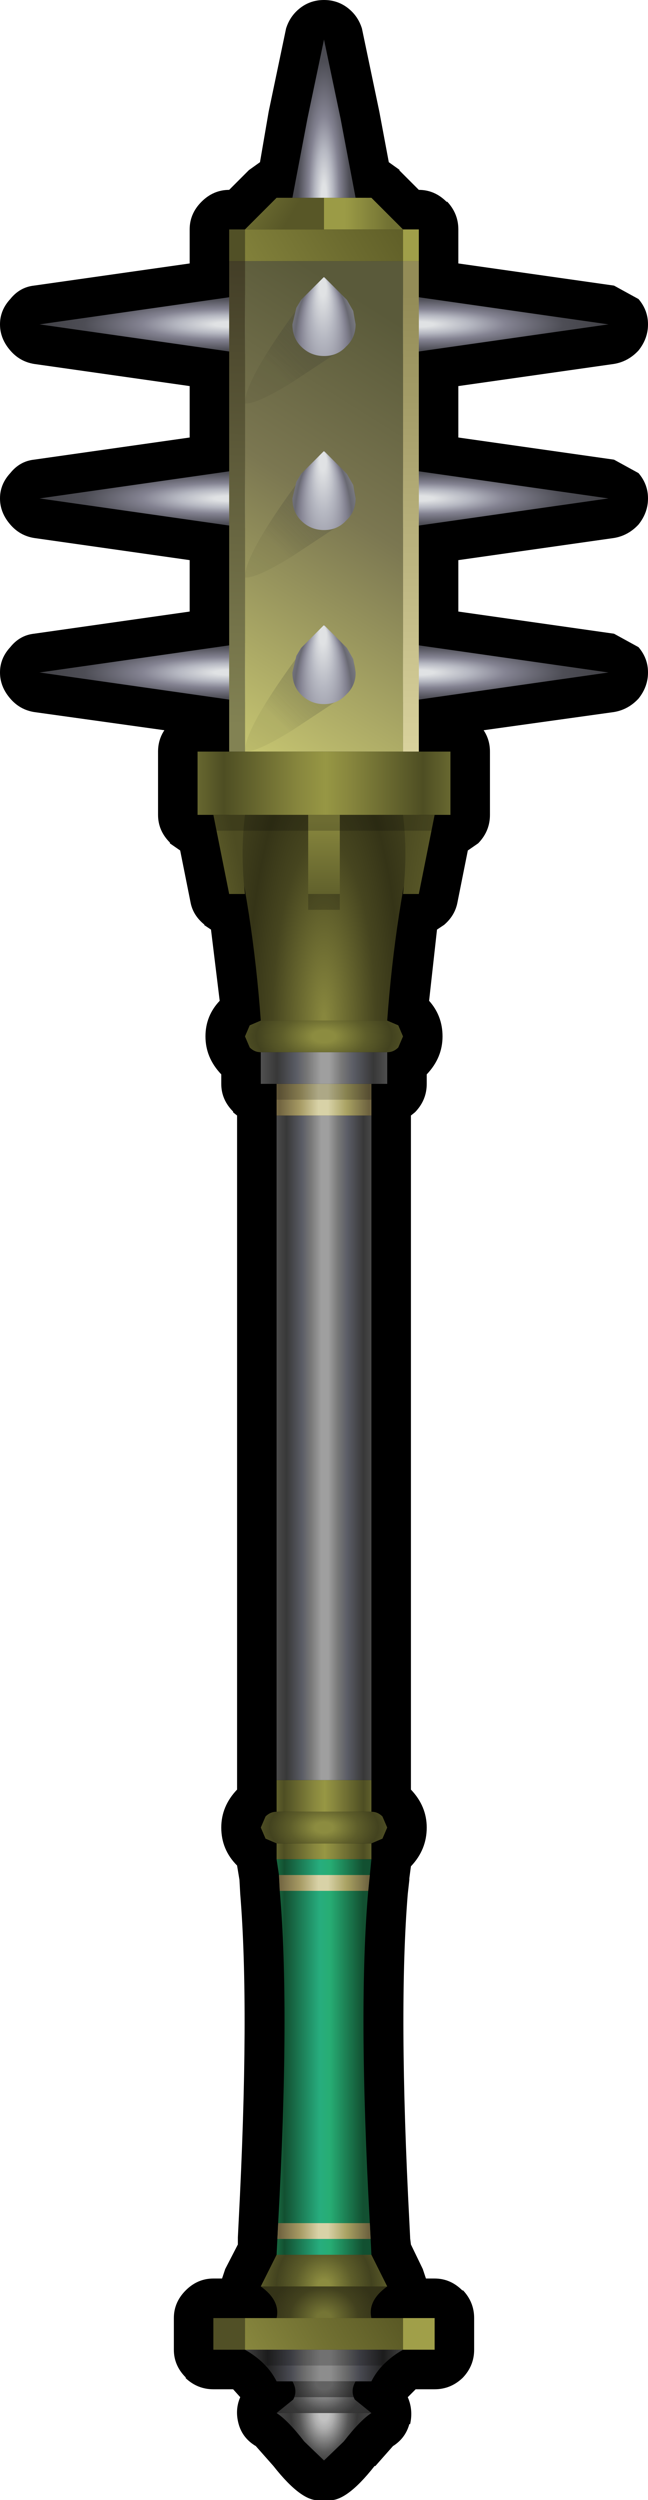 <?xml version="1.0" encoding="UTF-8" standalone="no"?>
<svg xmlns:xlink="http://www.w3.org/1999/xlink" height="158.0px" width="41.0px" xmlns="http://www.w3.org/2000/svg">
  <g transform="matrix(1.0, 0.0, 0.0, 1.0, 20.5, 80.5)">
    <path d="M1.5 -80.0 Q2.15 -79.5 2.4 -78.7 L3.5 -73.45 4.1 -70.25 4.8 -69.75 4.75 -69.75 6.0 -68.5 Q7.0 -68.5 7.75 -67.75 L7.8 -67.75 Q8.5 -67.0 8.5 -66.0 L8.5 -63.85 18.35 -62.45 19.9 -61.6 Q20.5 -60.9 20.5 -60.0 20.5 -59.1 19.9 -58.35 19.25 -57.65 18.35 -57.5 L8.5 -56.1 8.5 -52.85 18.35 -51.45 19.9 -50.6 Q20.5 -49.9 20.5 -49.0 20.5 -48.1 19.9 -47.35 19.25 -46.65 18.35 -46.5 L8.5 -45.1 8.5 -41.85 18.35 -40.45 19.9 -39.6 Q20.5 -38.9 20.5 -38.0 20.5 -37.1 19.9 -36.35 19.25 -35.65 18.35 -35.5 L10.1 -34.35 Q10.5 -33.75 10.5 -33.0 L10.5 -29.0 Q10.5 -28.0 9.8 -27.25 L9.75 -27.2 9.1 -26.75 8.45 -23.5 Q8.3 -22.65 7.6 -22.05 L7.15 -21.75 6.65 -17.25 Q7.5 -16.3 7.5 -15.0 7.5 -13.65 6.5 -12.6 L6.5 -12.0 Q6.5 -11.0 5.8 -10.25 L5.75 -10.2 5.5 -10.0 5.5 32.6 Q6.5 33.65 6.5 35.0 6.5 36.4 5.5 37.45 L5.4 38.2 5.4 38.3 5.3 39.2 Q4.7 46.5 5.4 59.9 L5.45 60.9 5.45 60.95 5.5 61.35 6.25 62.9 6.45 63.5 7.0 63.5 Q8.0 63.5 8.75 64.25 L8.8 64.25 Q9.5 65.0 9.5 66.0 L9.5 68.0 Q9.5 69.0 8.8 69.75 L8.75 69.8 Q8.0 70.5 7.0 70.5 L5.8 70.5 5.3 71.0 Q5.65 71.8 5.45 72.7 L5.4 72.7 Q5.15 73.6 4.35 74.1 L4.4 74.05 3.25 75.35 3.2 75.35 Q1.35 77.7 0.2 77.5 L-0.2 77.5 Q-1.35 77.7 -3.2 75.35 L-4.35 74.05 -4.3 74.1 Q-5.15 73.6 -5.4 72.7 -5.65 71.8 -5.3 71.0 L-5.75 70.5 -7.0 70.5 Q-8.0 70.5 -8.75 69.8 L-8.75 69.75 Q-9.5 69.0 -9.5 68.0 L-9.5 66.0 Q-9.5 65.0 -8.75 64.25 -8.0 63.5 -7.0 63.5 L-6.45 63.5 -6.25 62.9 -5.45 61.35 -5.45 60.95 -5.45 60.9 -5.4 59.9 Q-4.7 46.5 -5.3 39.2 L-5.35 38.3 -5.5 37.4 Q-6.5 36.4 -6.5 35.0 -6.5 33.65 -5.5 32.6 L-5.5 -10.0 -5.75 -10.2 -5.75 -10.25 Q-6.5 -11.0 -6.5 -12.0 L-6.5 -12.6 Q-7.5 -13.65 -7.5 -15.0 -7.5 -16.3 -6.6 -17.25 L-7.15 -21.75 -7.6 -22.05 -7.55 -22.05 Q-8.3 -22.65 -8.45 -23.5 L-9.1 -26.75 -9.75 -27.2 -9.75 -27.25 Q-10.5 -28.0 -10.5 -29.0 L-10.5 -33.0 Q-10.5 -33.75 -10.1 -34.35 L-18.35 -35.5 Q-19.25 -35.65 -19.85 -36.35 -20.5 -37.1 -20.5 -38.0 -20.5 -38.9 -19.85 -39.6 -19.25 -40.35 -18.35 -40.45 L-8.5 -41.85 -8.5 -45.1 -18.35 -46.5 Q-19.25 -46.65 -19.85 -47.35 -20.5 -48.1 -20.5 -49.0 -20.5 -49.9 -19.85 -50.6 -19.25 -51.35 -18.35 -51.45 L-8.5 -52.85 -8.5 -56.1 -18.35 -57.5 Q-19.25 -57.65 -19.85 -58.35 -20.5 -59.1 -20.5 -60.0 -20.5 -60.9 -19.85 -61.6 -19.25 -62.35 -18.35 -62.45 L-8.5 -63.85 -8.5 -66.0 Q-8.5 -67.0 -7.75 -67.75 -7.0 -68.5 -6.0 -68.5 L-4.75 -69.75 -4.05 -70.25 -3.5 -73.45 -2.4 -78.7 Q-2.15 -79.5 -1.5 -80.0 -0.85 -80.5 0.0 -80.5 0.85 -80.5 1.5 -80.0" fill="#000000" fill-rule="evenodd" stroke="none"/>
    <path d="M5.0 68.0 Q3.6 68.8 3.0 70.0 L0.0 70.0 -3.0 70.0 Q-3.6 68.8 -5.0 68.0 L0.0 68.0 5.0 68.0" fill="url(#gradient0)" fill-rule="evenodd" stroke="none"/>
    <path d="M2.0 70.0 Q1.65 70.6 1.95 71.15 L3.0 72.0 0.0 72.0 -3.0 72.0 -1.95 71.15 Q-1.65 70.6 -2.0 70.0 L0.0 70.0 2.0 70.0" fill="url(#gradient1)" fill-rule="evenodd" stroke="none"/>
    <path d="M1.25 73.8 L0.0 75.0 -1.25 73.8 Q-2.3 72.45 -3.0 72.0 L3.0 72.0 Q2.3 72.45 1.25 73.8" fill="url(#gradient2)" fill-rule="evenodd" stroke="none"/>
    <path d="M5.0 68.0 L-5.0 68.0 -5.0 66.0 5.0 66.0 5.0 68.0" fill="url(#gradient3)" fill-rule="evenodd" stroke="none"/>
    <path d="M-5.0 66.0 L-5.0 68.0 -7.0 68.0 -7.0 66.0 -5.0 66.0" fill="#515026" fill-rule="evenodd" stroke="none"/>
    <path d="M5.0 68.0 L5.0 66.0 7.0 66.0 7.0 68.0 5.0 68.0" fill="#a09f49" fill-rule="evenodd" stroke="none"/>
    <path d="M4.0 64.0 Q2.75 64.9 3.0 66.0 L0.0 66.0 -3.0 66.0 Q-2.75 64.9 -4.0 64.0 L0.0 64.0 4.0 64.0" fill="url(#gradient4)" fill-rule="evenodd" stroke="none"/>
    <path d="M4.0 64.0 L-4.0 64.0 -3.0 62.0 3.0 62.0 4.0 64.0" fill="url(#gradient5)" fill-rule="evenodd" stroke="none"/>
    <path d="M2.9 38.0 L2.8 39.0 Q2.15 46.4 2.9 60.0 L2.95 61.0 3.0 62.0 0.0 62.0 -3.0 62.0 -2.95 61.0 -2.9 60.0 Q-2.15 46.4 -2.8 39.0 L-2.85 38.0 -3.0 37.0 0.0 37.0 3.0 37.0 2.9 38.0" fill="url(#gradient6)" fill-rule="evenodd" stroke="none"/>
    <path d="M2.9 38.0 L2.8 39.0 -2.8 39.0 -2.85 38.0 2.9 38.0" fill="url(#gradient7)" fill-rule="evenodd" stroke="none"/>
    <path d="M2.9 60.0 L2.95 61.0 -2.95 61.0 -2.9 60.0 2.9 60.0" fill="url(#gradient8)" fill-rule="evenodd" stroke="none"/>
    <path d="M3.0 37.0 L-3.0 37.0 -3.0 36.0 3.0 36.0 3.0 37.0" fill="url(#gradient9)" fill-rule="evenodd" stroke="none"/>
    <path d="M3.0 34.0 Q3.4 34.0 3.7 34.3 L4.0 35.0 3.7 35.7 3.0 36.0 -3.0 36.0 -3.7 35.7 -4.0 35.0 -3.7 34.3 Q-3.4 34.0 -3.0 34.0 L3.0 34.0" fill="url(#gradient10)" fill-rule="evenodd" stroke="none"/>
    <path d="M3.0 34.0 L-3.0 34.0 -3.0 32.0 3.0 32.0 3.0 34.0" fill="url(#gradient11)" fill-rule="evenodd" stroke="none"/>
    <path d="M3.0 -10.0 L3.0 32.0 -3.0 32.0 -3.0 -10.0 3.0 -10.0" fill="url(#gradient12)" fill-rule="evenodd" stroke="none"/>
    <path d="M3.0 -10.0 L-3.0 -10.0 -3.0 -12.0 3.0 -12.0 3.0 -10.0" fill="url(#gradient13)" fill-rule="evenodd" stroke="none"/>
    <path d="M4.0 -12.0 L-4.0 -12.0 -4.0 -14.0 4.0 -14.0 4.0 -12.0" fill="url(#gradient14)" fill-rule="evenodd" stroke="none"/>
    <path d="M5.0 -15.0 L4.7 -14.3 Q4.4 -14.0 4.0 -14.0 L-4.0 -14.0 Q-4.4 -14.0 -4.7 -14.3 L-5.0 -15.0 -4.7 -15.7 -4.0 -16.0 4.0 -16.0 4.7 -15.7 5.0 -15.0" fill="url(#gradient15)" fill-rule="evenodd" stroke="none"/>
    <path d="M0.0 -29.0 L6.0 -29.0 Q4.5 -22.9 4.0 -16.0 L-4.0 -16.0 Q-4.5 -22.9 -6.0 -29.0 L0.0 -29.0" fill="url(#gradient16)" fill-rule="evenodd" stroke="none"/>
    <path d="M1.0 -24.0 L-1.0 -24.0 -1.0 -29.0 1.0 -29.0 1.0 -24.0" fill="url(#gradient17)" fill-rule="evenodd" stroke="none"/>
    <path d="M-5.0 -29.0 Q-5.3 -26.6 -5.0 -24.0 L-6.0 -24.0 -7.0 -29.0 -5.0 -29.0" fill="url(#gradient18)" fill-rule="evenodd" stroke="none"/>
    <path d="M5.0 -24.0 Q5.3 -26.6 5.0 -29.0 L7.0 -29.0 6.0 -24.0 5.0 -24.0" fill="url(#gradient19)" fill-rule="evenodd" stroke="none"/>
    <path d="M-4.0 -58.0 L-18.0 -60.0 -4.0 -62.0 -4.0 -58.0" fill="url(#gradient20)" fill-rule="evenodd" stroke="none"/>
    <path d="M-18.0 -49.0 L-4.0 -51.0 -4.0 -47.0 -18.0 -49.0" fill="url(#gradient21)" fill-rule="evenodd" stroke="none"/>
    <path d="M-4.0 -40.0 L-4.0 -36.0 -18.0 -38.0 -4.0 -40.0" fill="url(#gradient22)" fill-rule="evenodd" stroke="none"/>
    <path d="M4.0 -62.0 L18.0 -60.0 4.0 -58.0 4.0 -62.0" fill="url(#gradient23)" fill-rule="evenodd" stroke="none"/>
    <path d="M4.0 -40.0 L18.0 -38.0 4.0 -36.0 4.0 -40.0" fill="url(#gradient24)" fill-rule="evenodd" stroke="none"/>
    <path d="M18.0 -49.0 L4.0 -47.0 4.0 -51.0 18.0 -49.0" fill="url(#gradient25)" fill-rule="evenodd" stroke="none"/>
    <path d="M8.0 -29.0 L-8.0 -29.0 -8.0 -33.0 8.0 -33.0 8.0 -29.0" fill="url(#gradient26)" fill-rule="evenodd" stroke="none"/>
    <path d="M5.0 -33.0 L-5.0 -33.0 -5.0 -64.0 5.0 -64.0 5.0 -33.0" fill="url(#gradient27)" fill-rule="evenodd" stroke="none"/>
    <path d="M2.0 -37.9 Q2.0 -37.2 1.4 -36.6 L0.5 -36.0 -2.0 -34.35 Q-4.25 -32.95 -5.0 -33.0 -5.05 -34.35 -1.9 -38.7 L-1.4 -39.4 Q-0.8 -40.0 -0.05 -39.95 0.8 -40.0 1.4 -39.4 2.0 -38.8 2.0 -37.9" fill="url(#gradient28)" fill-rule="evenodd" stroke="none"/>
    <path d="M1.4 -47.6 L0.5 -47.0 -2.0 -45.35 Q-4.25 -43.95 -5.0 -44.0 -5.05 -45.35 -1.9 -49.7 L-1.4 -50.4 Q-0.8 -51.0 -0.05 -50.95 0.8 -51.0 1.4 -50.4 2.0 -49.8 2.0 -48.9 2.0 -48.2 1.4 -47.6" fill="url(#gradient29)" fill-rule="evenodd" stroke="none"/>
    <path d="M2.0 -59.9 Q2.0 -59.2 1.4 -58.6 L0.5 -58.0 -2.0 -56.35 Q-4.25 -54.95 -5.0 -55.0 -5.05 -56.35 -1.9 -60.7 L-1.4 -61.4 Q-0.8 -62.0 -0.05 -61.95 0.8 -62.0 1.4 -61.4 2.0 -60.8 2.0 -59.9" fill="url(#gradient30)" fill-rule="evenodd" stroke="none"/>
    <path d="M1.45 -39.55 L1.85 -38.85 2.0 -38.0 Q2.0 -37.15 1.4 -36.6 0.85 -36.0 0.0 -36.0 -0.85 -36.0 -1.45 -36.6 -2.0 -37.15 -2.0 -38.0 L-1.75 -39.05 -1.45 -39.55 0.0 -41.0 1.45 -39.55" fill="url(#gradient31)" fill-rule="evenodd" stroke="none"/>
    <path d="M1.45 -50.55 L1.85 -49.85 2.0 -49.0 Q2.0 -48.15 1.4 -47.6 0.85 -47.0 0.0 -47.0 -0.85 -47.0 -1.45 -47.6 -2.0 -48.15 -2.0 -49.0 L-1.75 -50.05 -1.45 -50.55 0.0 -52.0 1.45 -50.55" fill="url(#gradient32)" fill-rule="evenodd" stroke="none"/>
    <path d="M0.0 -58.0 Q-0.85 -58.0 -1.45 -58.6 -2.0 -59.15 -2.0 -60.0 L-1.75 -61.05 -1.45 -61.55 0.0 -63.0 1.45 -61.55 1.85 -60.85 2.0 -60.0 Q2.0 -59.15 1.4 -58.6 0.85 -58.0 0.0 -58.0" fill="url(#gradient33)" fill-rule="evenodd" stroke="none"/>
    <path d="M-5.0 -64.0 L-5.0 -33.0 -6.0 -33.0 -6.0 -64.0 -5.0 -64.0" fill="url(#gradient34)" fill-rule="evenodd" stroke="none"/>
    <path d="M6.0 -64.0 L6.0 -33.0 5.0 -33.0 5.0 -64.0 6.0 -64.0" fill="url(#gradient35)" fill-rule="evenodd" stroke="none"/>
    <path d="M5.0 -64.0 L-5.0 -64.0 -5.0 -66.0 5.0 -66.0 5.0 -64.0" fill="url(#gradient36)" fill-rule="evenodd" stroke="none"/>
    <path d="M5.0 -66.0 L6.0 -66.0 6.0 -64.0 5.0 -64.0 5.0 -66.0" fill="#a09f49" fill-rule="evenodd" stroke="none"/>
    <path d="M-5.0 -64.0 L-6.0 -64.0 -6.0 -66.0 -5.0 -66.0 -5.0 -64.0" fill="#515026" fill-rule="evenodd" stroke="none"/>
    <path d="M3.0 -68.0 L5.0 -66.0 0.0 -66.0 0.0 -68.0 3.0 -68.0" fill="url(#gradient37)" fill-rule="evenodd" stroke="none"/>
    <path d="M0.0 -66.0 L-5.0 -66.0 -3.0 -68.0 0.0 -68.0 0.0 -66.0" fill="url(#gradient38)" fill-rule="evenodd" stroke="none"/>
    <path d="M0.0 -78.0 L1.05 -73.0 2.0 -68.0 0.0 -68.0 -2.0 -68.0 -1.05 -73.0 0.0 -78.0" fill="url(#gradient39)" fill-rule="evenodd" stroke="none"/>
    <path d="M4.0 -11.0 L-4.0 -11.0 -4.0 -12.0 4.0 -12.0 4.0 -11.0 M8.0 -28.0 L-8.0 -28.0 -8.0 -29.0 8.0 -29.0 8.0 -28.0 M1.0 -23.0 L-1.0 -23.0 -1.0 -24.0 1.0 -24.0 1.0 -23.0 M-6.0 68.0 L6.0 68.0 6.0 69.0 -6.0 69.0 -6.0 68.0" fill="#000000" fill-opacity="0.2" fill-rule="evenodd" stroke="none"/>
    <path d="M-2.0 70.0 L2.0 70.0 2.0 71.0 -2.0 71.0 -2.0 70.0" fill="#000000" fill-opacity="0.4" fill-rule="evenodd" stroke="none"/>
  </g>
  <defs>
    <linearGradient gradientTransform="matrix(0.006, 0.0, 0.0, 0.001, 0.0, 69.0)" gradientUnits="userSpaceOnUse" id="gradient0" spreadMethod="pad" x1="-819.2" x2="819.2">
      <stop offset="0.0" stop-color="#4e4e4e"/>
      <stop offset="0.137" stop-color="#232323"/>
      <stop offset="0.286" stop-color="#494a52"/>
      <stop offset="0.373" stop-color="#6d6d6d"/>
      <stop offset="0.475" stop-color="#8d8d8d"/>
      <stop offset="0.541" stop-color="#8d8d8d"/>
      <stop offset="0.635" stop-color="#6d6d6d"/>
      <stop offset="0.729" stop-color="#494a52"/>
      <stop offset="0.882" stop-color="#232323"/>
      <stop offset="1.0" stop-color="#4e4e4e"/>
    </linearGradient>
    <radialGradient cx="0" cy="0" gradientTransform="matrix(0.005, 0.0, 0.0, 0.005, 0.0, 70.0)" gradientUnits="userSpaceOnUse" id="gradient1" r="819.2" spreadMethod="pad">
      <stop offset="0.133" stop-color="#a3a3a3"/>
      <stop offset="0.267" stop-color="#808080"/>
      <stop offset="0.443" stop-color="#555555"/>
      <stop offset="0.608" stop-color="#383838"/>
      <stop offset="1.0" stop-color="#2b2b2b"/>
    </radialGradient>
    <radialGradient cx="0" cy="0" gradientTransform="matrix(0.005, 0.0, 0.0, 0.008, 0.0, 72.0)" gradientUnits="userSpaceOnUse" id="gradient2" r="819.2" spreadMethod="pad">
      <stop offset="0.075" stop-color="#c2c2c2"/>
      <stop offset="0.157" stop-color="#adadad"/>
      <stop offset="0.38" stop-color="#555555"/>
      <stop offset="0.51" stop-color="#383838"/>
      <stop offset="0.761" stop-color="#464646"/>
    </radialGradient>
    <linearGradient gradientTransform="matrix(0.005, -0.003, 6.0E-4, 0.001, 0.0, 67.0)" gradientUnits="userSpaceOnUse" id="gradient3" spreadMethod="pad" x1="-819.2" x2="819.2">
      <stop offset="0.0" stop-color="#88873e"/>
      <stop offset="0.988" stop-color="#5a5925"/>
    </linearGradient>
    <radialGradient cx="0" cy="0" gradientTransform="matrix(0.009, 0.0, 0.0, 0.008, 0.0, 66.0)" gradientUnits="userSpaceOnUse" id="gradient4" r="819.2" spreadMethod="pad">
      <stop offset="0.059" stop-color="#757535"/>
      <stop offset="0.294" stop-color="#42411e"/>
      <stop offset="0.459" stop-color="#343318"/>
    </radialGradient>
    <radialGradient cx="0" cy="0" gradientTransform="matrix(0.008, 0.0, 0.0, 0.009, 0.0, 64.0)" gradientUnits="userSpaceOnUse" id="gradient5" r="819.2" spreadMethod="pad">
      <stop offset="0.059" stop-color="#8c8c40"/>
      <stop offset="0.275" stop-color="#5d5d2a"/>
      <stop offset="0.459" stop-color="#43431f"/>
      <stop offset="0.765" stop-color="#707032"/>
    </radialGradient>
    <linearGradient gradientTransform="matrix(0.004, 0.0, 0.0, 0.015, 0.0, 49.5)" gradientUnits="userSpaceOnUse" id="gradient6" spreadMethod="pad" x1="-819.2" x2="819.2">
      <stop offset="0.0" stop-color="#1c7949"/>
      <stop offset="0.118" stop-color="#125031"/>
      <stop offset="0.459" stop-color="#27ad7e"/>
      <stop offset="0.557" stop-color="#27ad74"/>
      <stop offset="0.878" stop-color="#125031"/>
      <stop offset="1.0" stop-color="#125031"/>
    </linearGradient>
    <linearGradient gradientTransform="matrix(0.004, 0.0, 0.0, 6.0E-4, 0.0, 38.5)" gradientUnits="userSpaceOnUse" id="gradient7" spreadMethod="pad" x1="-819.2" x2="819.2">
      <stop offset="0.0" stop-color="#86774f"/>
      <stop offset="0.067" stop-color="#716440"/>
      <stop offset="0.271" stop-color="#a79b65"/>
      <stop offset="0.447" stop-color="#d8d2a7"/>
      <stop offset="0.471" stop-color="#d8d2a7"/>
      <stop offset="0.537" stop-color="#d8d2a7"/>
      <stop offset="0.718" stop-color="#a9a263"/>
      <stop offset="0.937" stop-color="#6c613e"/>
      <stop offset="1.0" stop-color="#86774f"/>
    </linearGradient>
    <linearGradient gradientTransform="matrix(0.004, 0.0, 0.0, 6.0E-4, 0.0, 60.5)" gradientUnits="userSpaceOnUse" id="gradient8" spreadMethod="pad" x1="-819.2" x2="819.2">
      <stop offset="0.0" stop-color="#86774f"/>
      <stop offset="0.067" stop-color="#716440"/>
      <stop offset="0.271" stop-color="#a79b65"/>
      <stop offset="0.447" stop-color="#d8d2a7"/>
      <stop offset="0.471" stop-color="#d8d2a7"/>
      <stop offset="0.537" stop-color="#d8d2a7"/>
      <stop offset="0.718" stop-color="#a9a263"/>
      <stop offset="0.937" stop-color="#6c613e"/>
      <stop offset="1.0" stop-color="#86774f"/>
    </linearGradient>
    <linearGradient gradientTransform="matrix(0.004, 0.0, 0.0, 6.0E-4, 0.0, 36.5)" gradientUnits="userSpaceOnUse" id="gradient9" spreadMethod="pad" x1="-819.2" x2="819.2">
      <stop offset="0.0" stop-color="#6a6a31"/>
      <stop offset="0.114" stop-color="#4e4e23"/>
      <stop offset="0.404" stop-color="#88873e"/>
      <stop offset="0.506" stop-color="#979744"/>
      <stop offset="0.596" stop-color="#88873e"/>
      <stop offset="0.882" stop-color="#4e4e23"/>
      <stop offset="1.0" stop-color="#6a6a31"/>
    </linearGradient>
    <radialGradient cx="0" cy="0" gradientTransform="matrix(0.012, 0.0, 0.0, 0.007, 0.0, 35.0)" gradientUnits="userSpaceOnUse" id="gradient10" r="819.2" spreadMethod="pad">
      <stop offset="0.059" stop-color="#8c8c40"/>
      <stop offset="0.22" stop-color="#5d5d2a"/>
      <stop offset="0.349" stop-color="#43431f"/>
      <stop offset="0.604" stop-color="#707032"/>
    </radialGradient>
    <linearGradient gradientTransform="matrix(0.004, 0.0, 0.0, 0.001, 0.0, 33.0)" gradientUnits="userSpaceOnUse" id="gradient11" spreadMethod="pad" x1="-819.2" x2="819.2">
      <stop offset="0.0" stop-color="#6a6a31"/>
      <stop offset="0.114" stop-color="#4e4e23"/>
      <stop offset="0.404" stop-color="#88873e"/>
      <stop offset="0.506" stop-color="#979744"/>
      <stop offset="0.596" stop-color="#88873e"/>
      <stop offset="0.882" stop-color="#4e4e23"/>
      <stop offset="1.0" stop-color="#6a6a31"/>
    </linearGradient>
    <linearGradient gradientTransform="matrix(0.004, 0.0, 0.0, 0.026, 0.0, 11.0)" gradientUnits="userSpaceOnUse" id="gradient12" spreadMethod="pad" x1="-819.2" x2="819.2">
      <stop offset="0.008" stop-color="#515151"/>
      <stop offset="0.137" stop-color="#383838"/>
      <stop offset="0.286" stop-color="#5a5c65"/>
      <stop offset="0.373" stop-color="#787878"/>
      <stop offset="0.475" stop-color="#9f9f9f"/>
      <stop offset="0.541" stop-color="#9f9f9f"/>
      <stop offset="0.635" stop-color="#787878"/>
      <stop offset="0.729" stop-color="#5a5c65"/>
      <stop offset="0.882" stop-color="#383838"/>
      <stop offset="1.0" stop-color="#515151"/>
    </linearGradient>
    <linearGradient gradientTransform="matrix(0.004, 0.0, 0.0, 0.001, 0.0, -11.0)" gradientUnits="userSpaceOnUse" id="gradient13" spreadMethod="pad" x1="-819.2" x2="819.2">
      <stop offset="0.0" stop-color="#86774f"/>
      <stop offset="0.067" stop-color="#716440"/>
      <stop offset="0.271" stop-color="#a79b65"/>
      <stop offset="0.447" stop-color="#d8d2a7"/>
      <stop offset="0.471" stop-color="#d8d2a7"/>
      <stop offset="0.537" stop-color="#d8d2a7"/>
      <stop offset="0.718" stop-color="#a9a263"/>
      <stop offset="0.937" stop-color="#6c613e"/>
      <stop offset="1.0" stop-color="#86774f"/>
    </linearGradient>
    <linearGradient gradientTransform="matrix(0.005, 0.0, 0.0, 0.001, 0.0, -13.0)" gradientUnits="userSpaceOnUse" id="gradient14" spreadMethod="pad" x1="-819.2" x2="819.2">
      <stop offset="0.008" stop-color="#515151"/>
      <stop offset="0.137" stop-color="#383838"/>
      <stop offset="0.286" stop-color="#5a5c65"/>
      <stop offset="0.373" stop-color="#787878"/>
      <stop offset="0.475" stop-color="#9f9f9f"/>
      <stop offset="0.541" stop-color="#9f9f9f"/>
      <stop offset="0.635" stop-color="#787878"/>
      <stop offset="0.729" stop-color="#5a5c65"/>
      <stop offset="0.882" stop-color="#383838"/>
      <stop offset="1.0" stop-color="#515151"/>
    </linearGradient>
    <radialGradient cx="0" cy="0" gradientTransform="matrix(0.015, 0.0, 0.0, 0.008, 0.0, -15.0)" gradientUnits="userSpaceOnUse" id="gradient15" r="819.2" spreadMethod="pad">
      <stop offset="0.059" stop-color="#8c8c40"/>
      <stop offset="0.22" stop-color="#5d5d2a"/>
      <stop offset="0.349" stop-color="#43431f"/>
      <stop offset="0.604" stop-color="#707032"/>
    </radialGradient>
    <radialGradient cx="0" cy="0" gradientTransform="matrix(0.0, -0.039, 0.011, 0.0, 0.0, -16.0)" gradientUnits="userSpaceOnUse" id="gradient16" r="819.2" spreadMethod="pad">
      <stop offset="0.012" stop-color="#88873e"/>
      <stop offset="0.361" stop-color="#46451f"/>
      <stop offset="0.537" stop-color="#353417"/>
      <stop offset="0.808" stop-color="#494821"/>
    </radialGradient>
    <linearGradient gradientTransform="matrix(0.0, -0.003, 0.003, 0.0, 0.0, -26.5)" gradientUnits="userSpaceOnUse" id="gradient17" spreadMethod="pad" x1="-819.2" x2="819.2">
      <stop offset="0.0" stop-color="#61612c"/>
      <stop offset="0.925" stop-color="#88873e"/>
    </linearGradient>
    <linearGradient gradientTransform="matrix(-0.002, 5.0E-4, -6.0E-4, -0.003, -6.0, -26.0)" gradientUnits="userSpaceOnUse" id="gradient18" spreadMethod="pad" x1="-819.2" x2="819.2">
      <stop offset="0.306" stop-color="#4d4c22"/>
      <stop offset="0.663" stop-color="#585727"/>
      <stop offset="0.929" stop-color="#88873e"/>
    </linearGradient>
    <linearGradient gradientTransform="matrix(0.003, 4.0E-4, -5.0E-4, 0.003, 6.0, -26.5)" gradientUnits="userSpaceOnUse" id="gradient19" spreadMethod="pad" x1="-819.2" x2="819.2">
      <stop offset="0.306" stop-color="#4d4c22"/>
      <stop offset="0.663" stop-color="#585727"/>
      <stop offset="0.929" stop-color="#88873e"/>
    </linearGradient>
    <radialGradient cx="0" cy="0" gradientTransform="matrix(-0.017, 0.0, 0.0, 0.003, -6.0, -60.0)" gradientUnits="userSpaceOnUse" id="gradient20" r="819.2" spreadMethod="pad">
      <stop offset="0.067" stop-color="#e0e2e4"/>
      <stop offset="0.235" stop-color="#b5b7c1"/>
      <stop offset="0.396" stop-color="#848392"/>
      <stop offset="0.659" stop-color="#4d4d55"/>
      <stop offset="0.906" stop-color="#3e3e42"/>
    </radialGradient>
    <radialGradient cx="0" cy="0" gradientTransform="matrix(-0.017, 0.0, 0.0, 0.003, -6.0, -49.0)" gradientUnits="userSpaceOnUse" id="gradient21" r="819.2" spreadMethod="pad">
      <stop offset="0.067" stop-color="#e0e2e4"/>
      <stop offset="0.235" stop-color="#b5b7c1"/>
      <stop offset="0.396" stop-color="#848392"/>
      <stop offset="0.659" stop-color="#4d4d55"/>
      <stop offset="0.906" stop-color="#3e3e42"/>
    </radialGradient>
    <radialGradient cx="0" cy="0" gradientTransform="matrix(-0.017, 0.0, 0.0, 0.003, -6.0, -38.0)" gradientUnits="userSpaceOnUse" id="gradient22" r="819.2" spreadMethod="pad">
      <stop offset="0.067" stop-color="#e0e2e4"/>
      <stop offset="0.235" stop-color="#b5b7c1"/>
      <stop offset="0.396" stop-color="#848392"/>
      <stop offset="0.659" stop-color="#4d4d55"/>
      <stop offset="0.906" stop-color="#3e3e42"/>
    </radialGradient>
    <radialGradient cx="0" cy="0" gradientTransform="matrix(0.017, 0.0, 0.0, 0.003, 6.0, -60.0)" gradientUnits="userSpaceOnUse" id="gradient23" r="819.2" spreadMethod="pad">
      <stop offset="0.067" stop-color="#e0e2e4"/>
      <stop offset="0.235" stop-color="#b5b7c1"/>
      <stop offset="0.396" stop-color="#848392"/>
      <stop offset="0.659" stop-color="#4d4d55"/>
      <stop offset="0.906" stop-color="#3e3e42"/>
    </radialGradient>
    <radialGradient cx="0" cy="0" gradientTransform="matrix(0.017, 0.0, 0.0, 0.003, 6.0, -38.0)" gradientUnits="userSpaceOnUse" id="gradient24" r="819.2" spreadMethod="pad">
      <stop offset="0.067" stop-color="#e0e2e4"/>
      <stop offset="0.235" stop-color="#b5b7c1"/>
      <stop offset="0.396" stop-color="#848392"/>
      <stop offset="0.659" stop-color="#4d4d55"/>
      <stop offset="0.906" stop-color="#3e3e42"/>
    </radialGradient>
    <radialGradient cx="0" cy="0" gradientTransform="matrix(0.017, 0.0, 0.0, 0.003, 6.0, -49.0)" gradientUnits="userSpaceOnUse" id="gradient25" r="819.2" spreadMethod="pad">
      <stop offset="0.067" stop-color="#e0e2e4"/>
      <stop offset="0.235" stop-color="#b5b7c1"/>
      <stop offset="0.396" stop-color="#848392"/>
      <stop offset="0.659" stop-color="#4d4d55"/>
      <stop offset="0.906" stop-color="#3e3e42"/>
    </radialGradient>
    <linearGradient gradientTransform="matrix(0.01, 0.0, 0.0, 0.002, 0.0, -31.0)" gradientUnits="userSpaceOnUse" id="gradient26" spreadMethod="pad" x1="-819.2" x2="819.2">
      <stop offset="0.0" stop-color="#6a6a31"/>
      <stop offset="0.114" stop-color="#4e4e23"/>
      <stop offset="0.404" stop-color="#88873e"/>
      <stop offset="0.506" stop-color="#979744"/>
      <stop offset="0.596" stop-color="#88873e"/>
      <stop offset="0.882" stop-color="#4e4e23"/>
      <stop offset="1.0" stop-color="#6a6a31"/>
    </linearGradient>
    <linearGradient gradientTransform="matrix(-0.01, 0.017, -0.016, -0.01, 0.0, -48.5)" gradientUnits="userSpaceOnUse" id="gradient27" spreadMethod="pad" x1="-819.2" x2="819.2">
      <stop offset="0.118" stop-color="#5a5a3a"/>
      <stop offset="0.49" stop-color="#7b7751"/>
      <stop offset="0.988" stop-color="#c6c571"/>
    </linearGradient>
    <linearGradient gradientTransform="matrix(0.003, -0.003, 0.002, 0.002, -0.55, -37.5)" gradientUnits="userSpaceOnUse" id="gradient28" spreadMethod="pad" x1="-819.2" x2="819.2">
      <stop offset="0.0" stop-color="#000000" stop-opacity="0.051"/>
      <stop offset="0.529" stop-color="#464646" stop-opacity="0.243"/>
    </linearGradient>
    <linearGradient gradientTransform="matrix(0.003, -0.003, 0.002, 0.002, -0.55, -48.5)" gradientUnits="userSpaceOnUse" id="gradient29" spreadMethod="pad" x1="-819.2" x2="819.2">
      <stop offset="0.0" stop-color="#000000" stop-opacity="0.051"/>
      <stop offset="0.529" stop-color="#464646" stop-opacity="0.243"/>
    </linearGradient>
    <linearGradient gradientTransform="matrix(0.003, -0.003, 0.002, 0.002, -0.55, -59.5)" gradientUnits="userSpaceOnUse" id="gradient30" spreadMethod="pad" x1="-819.2" x2="819.2">
      <stop offset="0.0" stop-color="#000000" stop-opacity="0.051"/>
      <stop offset="0.529" stop-color="#464646" stop-opacity="0.243"/>
    </linearGradient>
    <radialGradient cx="0" cy="0" fx="816.0" fy="0" gradientTransform="matrix(-1.0E-4, -0.011, 0.004, 0.0, 0.0, -32.0)" gradientUnits="userSpaceOnUse" id="gradient31" r="819.2" spreadMethod="pad">
      <stop offset="0.067" stop-color="#e0e2e4"/>
      <stop offset="0.22" stop-color="#b5b7c1"/>
      <stop offset="0.435" stop-color="#848392"/>
      <stop offset="0.565" stop-color="#696972"/>
      <stop offset="0.906" stop-color="#838489"/>
    </radialGradient>
    <radialGradient cx="0" cy="0" fx="816.0" fy="0" gradientTransform="matrix(-1.0E-4, -0.011, 0.004, 0.0, 0.0, -43.0)" gradientUnits="userSpaceOnUse" id="gradient32" r="819.2" spreadMethod="pad">
      <stop offset="0.067" stop-color="#e0e2e4"/>
      <stop offset="0.22" stop-color="#b5b7c1"/>
      <stop offset="0.435" stop-color="#848392"/>
      <stop offset="0.565" stop-color="#696972"/>
      <stop offset="0.906" stop-color="#838489"/>
    </radialGradient>
    <radialGradient cx="0" cy="0" fx="816.0" fy="0" gradientTransform="matrix(-1.0E-4, -0.011, 0.004, 0.0, 0.0, -54.0)" gradientUnits="userSpaceOnUse" id="gradient33" r="819.2" spreadMethod="pad">
      <stop offset="0.067" stop-color="#e0e2e4"/>
      <stop offset="0.22" stop-color="#b5b7c1"/>
      <stop offset="0.435" stop-color="#848392"/>
      <stop offset="0.565" stop-color="#696972"/>
      <stop offset="0.906" stop-color="#838489"/>
    </radialGradient>
    <linearGradient gradientTransform="matrix(8.0E-4, -0.019, 0.019, 7.0E-4, -5.5, -48.5)" gradientUnits="userSpaceOnUse" id="gradient34" spreadMethod="pad" x1="-819.2" x2="819.2">
      <stop offset="0.055" stop-color="#828253"/>
      <stop offset="1.0" stop-color="#433e27"/>
    </linearGradient>
    <linearGradient gradientTransform="matrix(-2.0E-4, 0.019, -0.019, -4.0E-4, 5.5, -48.5)" gradientUnits="userSpaceOnUse" id="gradient35" spreadMethod="pad" x1="-819.2" x2="819.2">
      <stop offset="0.071" stop-color="#938c57"/>
      <stop offset="1.0" stop-color="#d9d29d"/>
    </linearGradient>
    <linearGradient gradientTransform="matrix(0.007, -0.004, 6.0E-4, 0.001, 0.0, -65.0)" gradientUnits="userSpaceOnUse" id="gradient36" spreadMethod="pad" x1="-819.2" x2="819.2">
      <stop offset="0.0" stop-color="#88873e"/>
      <stop offset="0.988" stop-color="#5a5925"/>
    </linearGradient>
    <linearGradient gradientTransform="matrix(0.003, -1.0E-4, 0.0, 0.001, 2.5, -67.0)" gradientUnits="userSpaceOnUse" id="gradient37" spreadMethod="pad" x1="-819.2" x2="819.2">
      <stop offset="0.259" stop-color="#9b9b46"/>
      <stop offset="0.859" stop-color="#707032"/>
    </linearGradient>
    <linearGradient gradientTransform="matrix(0.003, 0.002, -6.0E-4, 0.001, -2.5, -67.0)" gradientUnits="userSpaceOnUse" id="gradient38" spreadMethod="pad" x1="-819.2" x2="819.2">
      <stop offset="0.0" stop-color="#757535"/>
      <stop offset="0.573" stop-color="#585727"/>
    </linearGradient>
    <radialGradient cx="0" cy="0" gradientTransform="matrix(0.0, -0.016, 0.003, 0.0, 0.0, -68.0)" gradientUnits="userSpaceOnUse" id="gradient39" r="819.2" spreadMethod="pad">
      <stop offset="0.067" stop-color="#e0e2e4"/>
      <stop offset="0.235" stop-color="#b5b7c1"/>
      <stop offset="0.396" stop-color="#848392"/>
      <stop offset="0.659" stop-color="#4d4d55"/>
      <stop offset="0.906" stop-color="#3e3e42"/>
    </radialGradient>
  </defs>
</svg>
